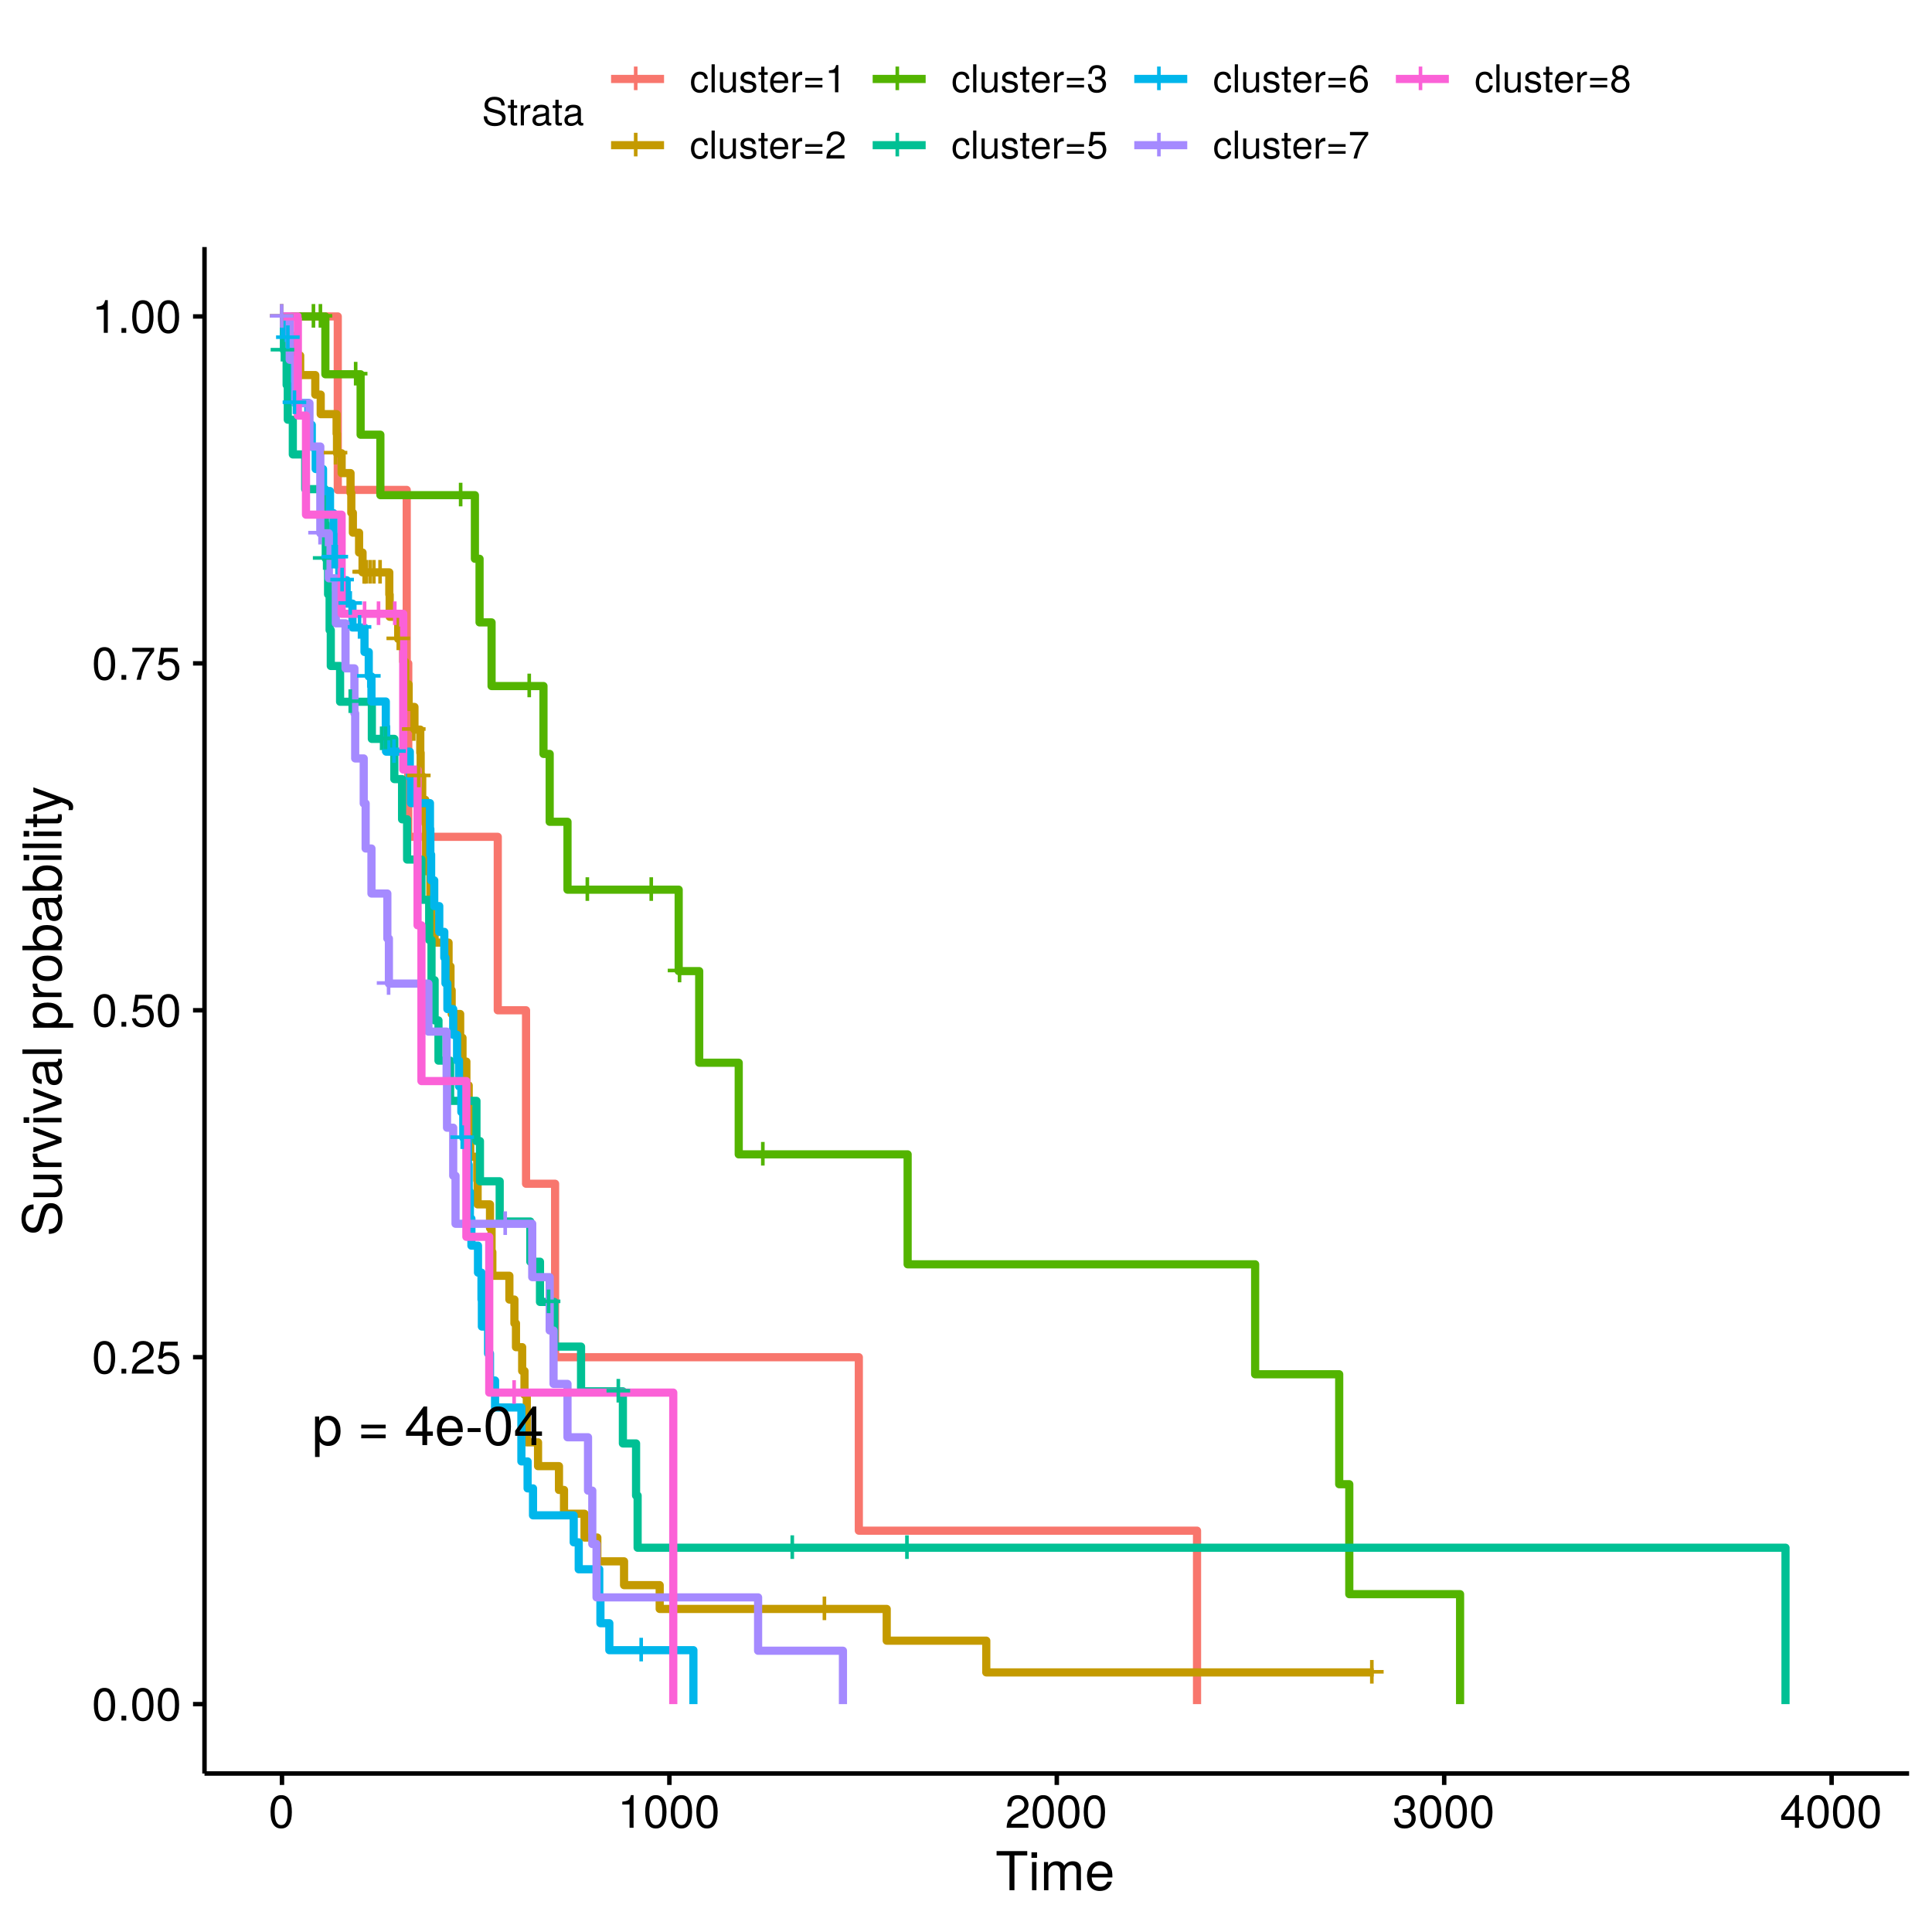 <?xml version="1.0" encoding="UTF-8"?>
<svg xmlns="http://www.w3.org/2000/svg" xmlns:xlink="http://www.w3.org/1999/xlink" width="504pt" height="504pt" viewBox="0 0 504 504" version="1.1">
<defs>
<g>
<symbol overflow="visible" id="glyph0-0">
<path style="stroke:none;" d=""/>
</symbol>
<symbol overflow="visible" id="glyph0-1">
<path style="stroke:none;" d="M 7.094 -2.969 L 7.094 -3.906 L 4.484 -3.906 L 4.484 -6.516 L 3.547 -6.516 L 3.547 -3.906 L 0.938 -3.906 L 0.938 -2.969 L 3.547 -2.969 L 3.547 -0.359 L 4.484 -0.359 L 4.484 -2.969 Z M 7.094 -2.969 "/>
</symbol>
<symbol overflow="visible" id="glyph1-0">
<path style="stroke:none;" d=""/>
</symbol>
<symbol overflow="visible" id="glyph1-1">
<path style="stroke:none;" d="M 7.438 -3.656 C 7.438 -6.156 6.219 -7.656 4.234 -7.656 C 3.234 -7.656 2.422 -7.203 1.859 -6.328 L 1.859 -7.453 L 0.781 -7.453 L 0.781 3.094 L 1.969 3.094 L 1.969 -0.891 C 2.594 -0.125 3.281 0.219 4.25 0.219 C 6.172 0.219 7.438 -1.281 7.438 -3.656 Z M 6.203 -3.688 C 6.203 -1.984 5.328 -0.891 4.031 -0.891 C 2.781 -0.891 1.969 -1.922 1.969 -3.672 C 1.969 -5.422 2.781 -6.562 4.031 -6.562 C 5.344 -6.562 6.203 -5.453 6.203 -3.688 Z M 6.203 -3.688 "/>
</symbol>
<symbol overflow="visible" id="glyph1-2">
<path style="stroke:none;" d=""/>
</symbol>
<symbol overflow="visible" id="glyph1-3">
<path style="stroke:none;" d="M 7.344 -4.359 L 7.344 -5.328 L 0.969 -5.328 L 0.969 -4.359 Z M 7.344 -1.781 L 7.344 -2.75 L 0.969 -2.75 L 0.969 -1.781 Z M 7.344 -1.781 "/>
</symbol>
<symbol overflow="visible" id="glyph1-4">
<path style="stroke:none;" d="M 7.391 -2.422 L 7.391 -3.547 L 5.906 -3.547 L 5.906 -10.078 L 4.984 -10.078 L 0.391 -3.734 L 0.391 -2.422 L 4.656 -2.422 L 4.656 0 L 5.906 0 L 5.906 -2.422 Z M 4.656 -3.547 L 1.5 -3.547 L 4.656 -7.953 Z M 4.656 -3.547 "/>
</symbol>
<symbol overflow="visible" id="glyph1-5">
<path style="stroke:none;" d="M 7.297 -3.391 C 7.297 -4.469 7.203 -5.141 7 -5.703 C 6.516 -6.922 5.375 -7.656 3.984 -7.656 C 1.906 -7.656 0.562 -6.125 0.562 -3.688 C 0.562 -1.234 1.859 0.219 3.953 0.219 C 5.656 0.219 6.844 -0.75 7.141 -2.266 L 5.938 -2.266 C 5.609 -1.281 4.953 -0.875 4 -0.875 C 2.766 -0.875 1.828 -1.672 1.812 -3.391 Z M 6.031 -4.438 C 6.031 -4.438 6.031 -4.375 6.016 -4.344 L 1.828 -4.344 C 1.938 -5.672 2.766 -6.562 3.969 -6.562 C 5.141 -6.562 6.031 -5.609 6.031 -4.438 Z M 6.031 -4.438 "/>
</symbol>
<symbol overflow="visible" id="glyph1-6">
<path style="stroke:none;" d="M 4.031 -3.406 L 4.031 -4.438 L 0.656 -4.438 L 0.656 -3.406 Z M 4.031 -3.406 "/>
</symbol>
<symbol overflow="visible" id="glyph1-7">
<path style="stroke:none;" d="M 7.203 -4.844 C 7.203 -8.344 6.094 -10.078 3.906 -10.078 C 1.734 -10.078 0.609 -8.312 0.609 -4.938 C 0.609 -1.531 1.75 0.219 3.906 0.219 C 6.047 0.219 7.203 -1.531 7.203 -4.844 Z M 5.922 -4.969 C 5.922 -2.109 5.281 -0.828 3.875 -0.828 C 2.562 -0.828 1.891 -2.156 1.891 -4.922 C 1.891 -7.672 2.562 -8.969 3.906 -8.969 C 5.266 -8.969 5.922 -7.656 5.922 -4.969 Z M 5.922 -4.969 "/>
</symbol>
<symbol overflow="visible" id="glyph2-0">
<path style="stroke:none;" d=""/>
</symbol>
<symbol overflow="visible" id="glyph2-1">
<path style="stroke:none;" d="M 6.078 -4.094 C 6.078 -7.047 5.141 -8.516 3.297 -8.516 C 1.469 -8.516 0.516 -7.016 0.516 -4.156 C 0.516 -1.297 1.469 0.188 3.297 0.188 C 5.094 0.188 6.078 -1.297 6.078 -4.094 Z M 5 -4.188 C 5 -1.781 4.453 -0.703 3.281 -0.703 C 2.156 -0.703 1.594 -1.828 1.594 -4.156 C 1.594 -6.484 2.156 -7.578 3.297 -7.578 C 4.438 -7.578 5 -6.469 5 -4.188 Z M 5 -4.188 "/>
</symbol>
<symbol overflow="visible" id="glyph2-2">
<path style="stroke:none;" d="M 2.297 0 L 2.297 -1.25 L 1.047 -1.25 L 1.047 0 Z M 2.297 0 "/>
</symbol>
<symbol overflow="visible" id="glyph2-3">
<path style="stroke:none;" d="M 6.125 -6.016 C 6.125 -7.453 5.016 -8.516 3.406 -8.516 C 1.672 -8.516 0.656 -7.625 0.594 -5.562 L 1.656 -5.562 C 1.734 -6.984 2.328 -7.578 3.375 -7.578 C 4.328 -7.578 5.047 -6.906 5.047 -5.984 C 5.047 -5.312 4.656 -4.734 3.906 -4.312 L 2.797 -3.688 C 1.016 -2.672 0.5 -1.875 0.406 0 L 6.078 0 L 6.078 -1.047 L 1.594 -1.047 C 1.703 -1.734 2.094 -2.188 3.125 -2.797 L 4.328 -3.438 C 5.516 -4.078 6.125 -4.969 6.125 -6.016 Z M 6.125 -6.016 "/>
</symbol>
<symbol overflow="visible" id="glyph2-4">
<path style="stroke:none;" d="M 6.156 -2.812 C 6.156 -4.5 5.047 -5.609 3.406 -5.609 C 2.812 -5.609 2.328 -5.453 1.844 -5.094 L 2.172 -7.281 L 5.719 -7.281 L 5.719 -8.328 L 1.312 -8.328 L 0.688 -3.875 L 1.656 -3.875 C 2.141 -4.469 2.562 -4.672 3.219 -4.672 C 4.359 -4.672 5.078 -3.938 5.078 -2.672 C 5.078 -1.453 4.375 -0.75 3.219 -0.75 C 2.297 -0.75 1.734 -1.219 1.469 -2.188 L 0.422 -2.188 C 0.766 -0.484 1.734 0.188 3.234 0.188 C 4.953 0.188 6.156 -1.016 6.156 -2.812 Z M 6.156 -2.812 "/>
</symbol>
<symbol overflow="visible" id="glyph2-5">
<path style="stroke:none;" d="M 6.234 -7.438 L 6.234 -8.328 L 0.547 -8.328 L 0.547 -7.281 L 5.141 -7.281 C 3.453 -5.141 2.25 -2.656 1.656 0 L 2.781 0 C 3.25 -2.75 4.453 -5.312 6.234 -7.438 Z M 6.234 -7.438 "/>
</symbol>
<symbol overflow="visible" id="glyph2-6">
<path style="stroke:none;" d="M 4.156 0 L 4.156 -8.516 L 3.469 -8.516 C 3.094 -7.203 2.859 -7.016 1.219 -6.812 L 1.219 -6.062 L 3.109 -6.062 L 3.109 0 Z M 4.156 0 "/>
</symbol>
<symbol overflow="visible" id="glyph2-7">
<path style="stroke:none;" d="M 6.078 -2.469 C 6.078 -3.5 5.656 -4.109 4.625 -4.453 C 5.422 -4.766 5.812 -5.312 5.812 -6.172 C 5.812 -7.625 4.844 -8.516 3.234 -8.516 C 1.516 -8.516 0.594 -7.578 0.562 -5.766 L 1.625 -5.766 C 1.641 -7.016 2.156 -7.578 3.234 -7.578 C 4.172 -7.578 4.734 -7.031 4.734 -6.125 C 4.734 -5.219 4.344 -4.844 2.656 -4.844 L 2.656 -3.953 L 3.234 -3.953 C 4.391 -3.953 4.984 -3.406 4.984 -2.453 C 4.984 -1.391 4.328 -0.75 3.234 -0.75 C 2.078 -0.75 1.516 -1.328 1.438 -2.562 L 0.391 -2.562 C 0.516 -0.672 1.453 0.188 3.188 0.188 C 4.938 0.188 6.078 -0.859 6.078 -2.469 Z M 6.078 -2.469 "/>
</symbol>
<symbol overflow="visible" id="glyph2-8">
<path style="stroke:none;" d="M 6.234 -2.047 L 6.234 -2.984 L 4.984 -2.984 L 4.984 -8.516 L 4.203 -8.516 L 0.344 -3.156 L 0.344 -2.047 L 3.922 -2.047 L 3.922 0 L 4.984 0 L 4.984 -2.047 Z M 3.922 -2.984 L 1.266 -2.984 L 3.922 -6.703 Z M 3.922 -2.984 "/>
</symbol>
<symbol overflow="visible" id="glyph3-0">
<path style="stroke:none;" d=""/>
</symbol>
<symbol overflow="visible" id="glyph3-1">
<path style="stroke:none;" d="M 8.297 -9.062 L 8.297 -10.203 L 0.297 -10.203 L 0.297 -9.062 L 3.656 -9.062 L 3.656 0 L 4.953 0 L 4.953 -9.062 Z M 8.297 -9.062 "/>
</symbol>
<symbol overflow="visible" id="glyph3-2">
<path style="stroke:none;" d="M 2.141 0 L 2.141 -7.344 L 0.984 -7.344 L 0.984 0 Z M 2.297 -8.438 L 2.297 -9.891 L 0.844 -9.891 L 0.844 -8.438 Z M 2.297 -8.438 "/>
</symbol>
<symbol overflow="visible" id="glyph3-3">
<path style="stroke:none;" d="M 10.641 0 L 10.641 -5.5 C 10.641 -6.812 9.906 -7.547 8.547 -7.547 C 7.562 -7.547 6.969 -7.25 6.281 -6.422 C 5.859 -7.203 5.266 -7.547 4.312 -7.547 C 3.328 -7.547 2.688 -7.188 2.062 -6.297 L 2.062 -7.344 L 1 -7.344 L 1 0 L 2.156 0 L 2.156 -4.609 C 2.156 -5.672 2.922 -6.531 3.875 -6.531 C 4.75 -6.531 5.234 -5.984 5.234 -5.047 L 5.234 0 L 6.391 0 L 6.391 -4.609 C 6.391 -5.672 7.188 -6.531 8.141 -6.531 C 8.984 -6.531 9.484 -5.984 9.484 -5.047 L 9.484 0 Z M 10.641 0 "/>
</symbol>
<symbol overflow="visible" id="glyph3-4">
<path style="stroke:none;" d="M 7.188 -3.328 C 7.188 -4.391 7.094 -5.062 6.891 -5.609 C 6.406 -6.812 5.297 -7.547 3.922 -7.547 C 1.875 -7.547 0.562 -6.031 0.562 -3.625 C 0.562 -1.219 1.828 0.203 3.891 0.203 C 5.578 0.203 6.734 -0.734 7.031 -2.219 L 5.859 -2.219 C 5.531 -1.266 4.875 -0.875 3.938 -0.875 C 2.719 -0.875 1.812 -1.656 1.781 -3.328 Z M 5.938 -4.375 C 5.938 -4.375 5.938 -4.312 5.922 -4.281 L 1.812 -4.281 C 1.906 -5.594 2.734 -6.469 3.906 -6.469 C 5.047 -6.469 5.938 -5.516 5.938 -4.375 Z M 5.938 -4.375 "/>
</symbol>
<symbol overflow="visible" id="glyph4-0">
<path style="stroke:none;" d=""/>
</symbol>
<symbol overflow="visible" id="glyph4-1">
<path style="stroke:none;" d="M -2.797 -8.688 C -4.062 -8.688 -4.984 -7.906 -5.359 -6.531 L -6.047 -3.969 C -6.375 -2.734 -6.781 -2.281 -7.562 -2.281 C -8.594 -2.281 -9.359 -3.188 -9.359 -4.562 C -9.359 -6.188 -8.625 -7.109 -7.297 -7.109 L -7.297 -8.344 C -9.297 -8.344 -10.453 -6.953 -10.453 -4.609 C -10.453 -2.359 -9.219 -0.984 -7.375 -0.984 C -6.125 -0.984 -5.344 -1.641 -5 -2.984 L -4.328 -5.516 C -3.984 -6.797 -3.469 -7.391 -2.672 -7.391 C -1.547 -7.391 -0.891 -6.547 -0.891 -4.781 C -0.891 -2.859 -1.859 -1.906 -3.312 -1.906 L -3.312 -0.672 C -0.906 -0.672 0.25 -2.297 0.25 -4.703 C 0.25 -7.297 -0.984 -8.688 -2.797 -8.688 Z M -2.797 -8.688 "/>
</symbol>
<symbol overflow="visible" id="glyph4-2">
<path style="stroke:none;" d="M 0 -6.75 L -7.344 -6.75 L -7.344 -5.594 L -3.297 -5.594 C -1.797 -5.594 -0.812 -4.797 -0.812 -3.578 C -0.812 -2.656 -1.375 -2.078 -2.25 -2.078 L -7.344 -2.078 L -7.344 -0.906 L -1.797 -0.906 C -0.578 -0.906 0.203 -1.812 0.203 -3.25 C 0.203 -4.328 -0.172 -5.016 -1.141 -5.703 L 0 -5.703 Z M 0 -6.75 "/>
</symbol>
<symbol overflow="visible" id="glyph4-3">
<path style="stroke:none;" d="M -6.312 -4.5 L -7.5 -4.5 C -7.531 -4.297 -7.547 -4.203 -7.547 -4.047 C -7.547 -3.297 -7.094 -2.719 -6 -2.047 L -7.344 -2.047 L -7.344 -0.984 L 0 -0.984 L 0 -2.141 L -3.812 -2.141 C -5.453 -2.141 -6.281 -2.688 -6.312 -4.5 Z M -6.312 -4.5 "/>
</symbol>
<symbol overflow="visible" id="glyph4-4">
<path style="stroke:none;" d="M -7.344 -6.797 L -7.344 -5.484 L -1.391 -3.422 L -7.344 -1.453 L -7.344 -0.141 L 0 -2.719 L 0 -3.984 Z M -7.344 -6.797 "/>
</symbol>
<symbol overflow="visible" id="glyph4-5">
<path style="stroke:none;" d="M 0 -2.141 L -7.344 -2.141 L -7.344 -0.984 L 0 -0.984 Z M -8.438 -2.297 L -9.891 -2.297 L -9.891 -0.844 L -8.438 -0.844 Z M -8.438 -2.297 "/>
</symbol>
<symbol overflow="visible" id="glyph4-6">
<path style="stroke:none;" d="M -0.031 -7.484 L -0.906 -7.484 C -0.875 -7.359 -0.875 -7.312 -0.875 -7.234 C -0.875 -6.828 -1.094 -6.609 -1.453 -6.609 L -5.547 -6.609 C -6.844 -6.609 -7.547 -5.656 -7.547 -3.844 C -7.547 -2.078 -6.859 -0.984 -5.172 -0.906 L -5.172 -2.094 C -6.062 -2.188 -6.469 -2.719 -6.469 -3.812 C -6.469 -4.859 -6.078 -5.453 -5.375 -5.453 L -5.062 -5.453 C -4.578 -5.453 -4.375 -5.156 -4.25 -4.234 C -4.047 -2.578 -3.984 -2.328 -3.812 -1.875 C -3.453 -1.016 -2.797 -0.594 -1.906 -0.594 C -0.578 -0.594 0.203 -1.516 0.203 -3 C 0.203 -3.938 -0.188 -4.844 -0.875 -5.484 C -0.312 -5.609 0.094 -6.125 0.094 -6.688 C 0.094 -6.938 0.062 -7.109 -0.031 -7.484 Z M -2.531 -5.453 C -1.484 -5.453 -0.812 -4.375 -0.812 -3.25 C -0.812 -2.344 -1.141 -1.812 -1.938 -1.812 C -2.703 -1.812 -3.031 -2.328 -3.219 -3.562 C -3.391 -4.797 -3.438 -5.047 -3.625 -5.453 Z M -2.531 -5.453 "/>
</symbol>
<symbol overflow="visible" id="glyph4-7">
<path style="stroke:none;" d="M 0 -2.109 L -10.203 -2.109 L -10.203 -0.953 L 0 -0.953 Z M 0 -2.109 "/>
</symbol>
<symbol overflow="visible" id="glyph4-8">
<path style="stroke:none;" d=""/>
</symbol>
<symbol overflow="visible" id="glyph4-9">
<path style="stroke:none;" d="M -3.594 -7.328 C -6.062 -7.328 -7.547 -6.125 -7.547 -4.172 C -7.547 -3.172 -7.094 -2.375 -6.234 -1.828 L -7.344 -1.828 L -7.344 -0.766 L 3.047 -0.766 L 3.047 -1.938 L -0.875 -1.938 C -0.125 -2.547 0.203 -3.234 0.203 -4.188 C 0.203 -6.078 -1.266 -7.328 -3.594 -7.328 Z M -3.625 -6.109 C -1.953 -6.109 -0.875 -5.25 -0.875 -3.969 C -0.875 -2.75 -1.891 -1.938 -3.609 -1.938 C -5.328 -1.938 -6.453 -2.75 -6.453 -3.969 C -6.453 -5.266 -5.375 -6.109 -3.625 -6.109 Z M -3.625 -6.109 "/>
</symbol>
<symbol overflow="visible" id="glyph4-10">
<path style="stroke:none;" d="M -3.609 -7.141 C -6.141 -7.141 -7.547 -5.922 -7.547 -3.812 C -7.547 -1.75 -6.125 -0.5 -3.672 -0.5 C -1.203 -0.5 0.203 -1.734 0.203 -3.828 C 0.203 -5.875 -1.203 -7.141 -3.609 -7.141 Z M -3.625 -5.922 C -1.906 -5.922 -0.875 -5.109 -0.875 -3.828 C -0.875 -2.516 -1.891 -1.719 -3.672 -1.719 C -5.438 -1.719 -6.469 -2.516 -6.469 -3.828 C -6.469 -5.141 -5.453 -5.922 -3.625 -5.922 Z M -3.625 -5.922 "/>
</symbol>
<symbol overflow="visible" id="glyph4-11">
<path style="stroke:none;" d="M -3.75 -7.328 C -6.125 -7.328 -7.547 -6.125 -7.547 -4.188 C -7.547 -3.172 -7.172 -2.469 -6.344 -1.922 L -10.203 -1.922 L -10.203 -0.75 L 0 -0.75 L 0 -1.812 L -1.047 -1.812 C -0.203 -2.359 0.203 -3.109 0.203 -4.125 C 0.203 -6.062 -1.375 -7.328 -3.75 -7.328 Z M -3.688 -6.109 C -2.016 -6.109 -0.875 -5.234 -0.875 -3.969 C -0.875 -2.734 -2 -1.922 -3.672 -1.922 C -5.391 -1.922 -6.516 -2.734 -6.453 -3.969 C -6.453 -5.266 -5.312 -6.109 -3.688 -6.109 Z M -3.688 -6.109 "/>
</symbol>
<symbol overflow="visible" id="glyph4-12">
<path style="stroke:none;" d="M 0 -3.562 L -0.984 -3.562 C -0.938 -3.406 -0.922 -3.219 -0.922 -3 C -0.922 -2.484 -1.062 -2.359 -1.578 -2.359 L -6.391 -2.359 L -6.391 -3.562 L -7.344 -3.562 L -7.344 -2.359 L -9.359 -2.359 L -9.359 -1.188 L -7.344 -1.188 L -7.344 -0.203 L -6.391 -0.203 L -6.391 -1.188 L -1.062 -1.188 C -0.328 -1.188 0.094 -1.688 0.094 -2.609 C 0.094 -2.891 0.062 -3.156 0 -3.562 Z M 0 -3.562 "/>
</symbol>
<symbol overflow="visible" id="glyph4-13">
<path style="stroke:none;" d="M -7.344 -6.688 L -7.344 -5.438 L -1.625 -3.406 L -7.344 -1.531 L -7.344 -0.281 L 0.031 -2.766 L 1.188 -2.312 C 1.703 -2.109 1.906 -1.875 1.906 -1.375 C 1.906 -1.203 1.875 -1.016 1.812 -0.75 L 2.875 -0.75 C 3 -1 3.047 -1.234 3.047 -1.547 C 3.047 -2.359 2.594 -3.031 1.547 -3.438 Z M -7.344 -6.688 "/>
</symbol>
<symbol overflow="visible" id="glyph5-0">
<path style="stroke:none;" d=""/>
</symbol>
<symbol overflow="visible" id="glyph5-1">
<path style="stroke:none;" d="M 6.203 -2 C 6.203 -2.906 5.656 -3.562 4.656 -3.828 L 2.828 -4.312 C 1.953 -4.547 1.625 -4.844 1.625 -5.406 C 1.625 -6.141 2.281 -6.688 3.266 -6.688 C 4.422 -6.688 5.078 -6.156 5.078 -5.203 L 5.953 -5.203 C 5.953 -6.641 4.969 -7.469 3.297 -7.469 C 1.688 -7.469 0.703 -6.594 0.703 -5.266 C 0.703 -4.375 1.172 -3.812 2.125 -3.562 L 3.938 -3.094 C 4.859 -2.844 5.281 -2.484 5.281 -1.906 C 5.281 -1.109 4.688 -0.641 3.422 -0.641 C 2.047 -0.641 1.359 -1.328 1.359 -2.375 L 0.484 -2.375 C 0.484 -0.656 1.641 0.188 3.359 0.188 C 5.203 0.188 6.203 -0.703 6.203 -2 Z M 6.203 -2 "/>
</symbol>
<symbol overflow="visible" id="glyph5-2">
<path style="stroke:none;" d="M 2.547 0 L 2.547 -0.703 C 2.438 -0.672 2.297 -0.656 2.141 -0.656 C 1.781 -0.656 1.688 -0.766 1.688 -1.125 L 1.688 -4.562 L 2.547 -4.562 L 2.547 -5.234 L 1.688 -5.234 L 1.688 -6.688 L 0.844 -6.688 L 0.844 -5.234 L 0.141 -5.234 L 0.141 -4.562 L 0.844 -4.562 L 0.844 -0.766 C 0.844 -0.234 1.203 0.062 1.859 0.062 C 2.062 0.062 2.266 0.047 2.547 0 Z M 2.547 0 "/>
</symbol>
<symbol overflow="visible" id="glyph5-3">
<path style="stroke:none;" d="M 3.203 -4.516 L 3.203 -5.359 C 3.062 -5.375 3 -5.391 2.891 -5.391 C 2.344 -5.391 1.938 -5.062 1.453 -4.297 L 1.453 -5.234 L 0.703 -5.234 L 0.703 0 L 1.531 0 L 1.531 -2.719 C 1.531 -3.906 1.922 -4.484 3.203 -4.516 Z M 3.203 -4.516 "/>
</symbol>
<symbol overflow="visible" id="glyph5-4">
<path style="stroke:none;" d="M 5.344 -0.016 L 5.344 -0.656 C 5.266 -0.625 5.219 -0.625 5.172 -0.625 C 4.875 -0.625 4.719 -0.781 4.719 -1.047 L 4.719 -3.953 C 4.719 -4.891 4.047 -5.391 2.75 -5.391 C 1.484 -5.391 0.703 -4.906 0.656 -3.688 L 1.484 -3.688 C 1.562 -4.328 1.938 -4.625 2.719 -4.625 C 3.469 -4.625 3.891 -4.344 3.891 -3.844 L 3.891 -3.625 C 3.891 -3.266 3.688 -3.125 3.016 -3.047 C 1.844 -2.891 1.656 -2.844 1.344 -2.719 C 0.734 -2.469 0.422 -2 0.422 -1.359 C 0.422 -0.406 1.078 0.156 2.141 0.156 C 2.812 0.156 3.453 -0.125 3.922 -0.625 C 4.016 -0.219 4.375 0.062 4.781 0.062 C 4.953 0.062 5.078 0.047 5.344 -0.016 Z M 3.891 -1.812 C 3.891 -1.062 3.125 -0.578 2.312 -0.578 C 1.672 -0.578 1.297 -0.812 1.297 -1.375 C 1.297 -1.938 1.656 -2.172 2.547 -2.297 C 3.438 -2.422 3.609 -2.453 3.891 -2.594 Z M 3.891 -1.812 "/>
</symbol>
<symbol overflow="visible" id="glyph5-5">
<path style="stroke:none;" d="M 4.766 -1.797 L 3.938 -1.797 C 3.797 -0.953 3.359 -0.625 2.656 -0.625 C 1.734 -0.625 1.188 -1.328 1.188 -2.562 C 1.188 -3.875 1.719 -4.625 2.625 -4.625 C 3.328 -4.625 3.766 -4.203 3.875 -3.484 L 4.703 -3.484 C 4.609 -4.766 3.812 -5.391 2.641 -5.391 C 1.234 -5.391 0.312 -4.312 0.312 -2.562 C 0.312 -0.875 1.203 0.156 2.625 0.156 C 3.875 0.156 4.672 -0.594 4.766 -1.797 Z M 4.766 -1.797 "/>
</symbol>
<symbol overflow="visible" id="glyph5-6">
<path style="stroke:none;" d="M 1.516 0 L 1.516 -7.297 L 0.688 -7.297 L 0.688 0 Z M 1.516 0 "/>
</symbol>
<symbol overflow="visible" id="glyph5-7">
<path style="stroke:none;" d="M 4.812 0 L 4.812 -5.234 L 3.984 -5.234 L 3.984 -2.344 C 3.984 -1.281 3.438 -0.578 2.562 -0.578 C 1.906 -0.578 1.484 -0.984 1.484 -1.609 L 1.484 -5.234 L 0.656 -5.234 L 0.656 -1.281 C 0.656 -0.406 1.297 0.156 2.312 0.156 C 3.094 0.156 3.578 -0.125 4.062 -0.812 L 4.062 0 Z M 4.812 0 "/>
</symbol>
<symbol overflow="visible" id="glyph5-8">
<path style="stroke:none;" d="M 4.594 -1.469 C 4.594 -2.25 4.156 -2.641 3.109 -2.891 L 2.312 -3.078 C 1.625 -3.234 1.344 -3.453 1.344 -3.828 C 1.344 -4.312 1.766 -4.625 2.453 -4.625 C 3.125 -4.625 3.484 -4.328 3.5 -3.781 L 4.375 -3.781 C 4.375 -4.812 3.688 -5.391 2.484 -5.391 C 1.266 -5.391 0.469 -4.766 0.469 -3.797 C 0.469 -2.969 0.891 -2.578 2.125 -2.281 L 2.906 -2.094 C 3.484 -1.953 3.719 -1.781 3.719 -1.406 C 3.719 -0.906 3.234 -0.625 2.5 -0.625 C 1.75 -0.625 1.328 -0.797 1.219 -1.594 L 0.344 -1.594 C 0.375 -0.391 1.062 0.156 2.438 0.156 C 3.75 0.156 4.594 -0.453 4.594 -1.469 Z M 4.594 -1.469 "/>
</symbol>
<symbol overflow="visible" id="glyph5-9">
<path style="stroke:none;" d="M 5.125 -2.375 C 5.125 -3.141 5.062 -3.625 4.922 -4.016 C 4.578 -4.875 3.781 -5.391 2.797 -5.391 C 1.344 -5.391 0.406 -4.312 0.406 -2.594 C 0.406 -0.875 1.312 0.156 2.781 0.156 C 3.984 0.156 4.812 -0.531 5.016 -1.594 L 4.188 -1.594 C 3.953 -0.906 3.484 -0.625 2.812 -0.625 C 1.938 -0.625 1.297 -1.188 1.266 -2.375 Z M 4.234 -3.125 C 4.234 -3.125 4.234 -3.078 4.234 -3.062 L 1.297 -3.062 C 1.359 -3.984 1.953 -4.625 2.797 -4.625 C 3.609 -4.625 4.234 -3.938 4.234 -3.125 Z M 4.234 -3.125 "/>
</symbol>
<symbol overflow="visible" id="glyph5-10">
<path style="stroke:none;" d="M 5.156 -3.062 L 5.156 -3.75 L 0.688 -3.75 L 0.688 -3.062 Z M 5.156 -1.25 L 5.156 -1.938 L 0.688 -1.938 L 0.688 -1.25 Z M 5.156 -1.25 "/>
</symbol>
<symbol overflow="visible" id="glyph5-11">
<path style="stroke:none;" d="M 3.469 0 L 3.469 -7.094 L 2.891 -7.094 C 2.578 -6 2.375 -5.844 1.016 -5.688 L 1.016 -5.047 L 2.594 -5.047 L 2.594 0 Z M 3.469 0 "/>
</symbol>
<symbol overflow="visible" id="glyph5-12">
<path style="stroke:none;" d="M 5.109 -5.016 C 5.109 -6.203 4.188 -7.094 2.844 -7.094 C 1.391 -7.094 0.547 -6.344 0.5 -4.625 L 1.375 -4.625 C 1.453 -5.812 1.938 -6.312 2.812 -6.312 C 3.609 -6.312 4.203 -5.75 4.203 -4.984 C 4.203 -4.438 3.875 -3.953 3.25 -3.594 L 2.328 -3.062 C 0.844 -2.234 0.422 -1.562 0.344 0 L 5.062 0 L 5.062 -0.875 L 1.328 -0.875 C 1.422 -1.453 1.734 -1.812 2.609 -2.328 L 3.609 -2.875 C 4.594 -3.406 5.109 -4.141 5.109 -5.016 Z M 5.109 -5.016 "/>
</symbol>
<symbol overflow="visible" id="glyph5-13">
<path style="stroke:none;" d="M 5.062 -2.062 C 5.062 -2.922 4.703 -3.422 3.859 -3.703 C 4.516 -3.969 4.844 -4.438 4.844 -5.141 C 4.844 -6.359 4.047 -7.094 2.688 -7.094 C 1.266 -7.094 0.5 -6.312 0.469 -4.797 L 1.344 -4.797 C 1.375 -5.844 1.797 -6.312 2.703 -6.312 C 3.484 -6.312 3.953 -5.859 3.953 -5.109 C 3.953 -4.344 3.625 -4.047 2.203 -4.047 L 2.203 -3.297 L 2.688 -3.297 C 3.656 -3.297 4.156 -2.844 4.156 -2.047 C 4.156 -1.156 3.609 -0.625 2.688 -0.625 C 1.734 -0.625 1.266 -1.109 1.203 -2.141 L 0.312 -2.141 C 0.438 -0.562 1.203 0.156 2.656 0.156 C 4.125 0.156 5.062 -0.719 5.062 -2.062 Z M 5.062 -2.062 "/>
</symbol>
<symbol overflow="visible" id="glyph5-14">
<path style="stroke:none;" d="M 5.125 -2.344 C 5.125 -3.75 4.203 -4.672 2.844 -4.672 C 2.344 -4.672 1.938 -4.547 1.531 -4.234 L 1.812 -6.062 L 4.766 -6.062 L 4.766 -6.938 L 1.094 -6.938 L 0.562 -3.234 L 1.375 -3.234 C 1.797 -3.719 2.125 -3.891 2.688 -3.891 C 3.625 -3.891 4.234 -3.281 4.234 -2.234 C 4.234 -1.203 3.641 -0.625 2.688 -0.625 C 1.906 -0.625 1.438 -1.016 1.234 -1.812 L 0.344 -1.812 C 0.641 -0.406 1.438 0.156 2.703 0.156 C 4.125 0.156 5.125 -0.844 5.125 -2.344 Z M 5.125 -2.344 "/>
</symbol>
<symbol overflow="visible" id="glyph5-15">
<path style="stroke:none;" d="M 5.125 -2.203 C 5.125 -3.516 4.234 -4.406 2.953 -4.406 C 2.266 -4.406 1.703 -4.141 1.328 -3.625 C 1.344 -5.344 1.906 -6.312 2.906 -6.312 C 3.531 -6.312 3.953 -5.922 4.094 -5.234 L 4.984 -5.234 C 4.812 -6.406 4.047 -7.094 2.969 -7.094 C 1.312 -7.094 0.438 -5.703 0.438 -3.234 C 0.438 -1.016 1.188 0.156 2.812 0.156 C 4.156 0.156 5.125 -0.812 5.125 -2.203 Z M 4.234 -2.125 C 4.234 -1.234 3.625 -0.625 2.812 -0.625 C 2 -0.625 1.375 -1.266 1.375 -2.188 C 1.375 -3.062 1.984 -3.625 2.844 -3.625 C 3.703 -3.625 4.234 -3.078 4.234 -2.125 Z M 4.234 -2.125 "/>
</symbol>
<symbol overflow="visible" id="glyph5-16">
<path style="stroke:none;" d="M 5.203 -6.203 L 5.203 -6.938 L 0.453 -6.938 L 0.453 -6.062 L 4.297 -6.062 C 2.875 -4.297 1.875 -2.219 1.375 0 L 2.312 0 C 2.703 -2.297 3.703 -4.438 5.203 -6.203 Z M 5.203 -6.203 "/>
</symbol>
<symbol overflow="visible" id="glyph5-17">
<path style="stroke:none;" d="M 5.125 -2 C 5.125 -2.797 4.734 -3.344 3.906 -3.734 C 4.641 -4.172 4.875 -4.531 4.875 -5.203 C 4.875 -6.312 4.016 -7.094 2.75 -7.094 C 1.5 -7.094 0.625 -6.312 0.625 -5.203 C 0.625 -4.547 0.859 -4.188 1.578 -3.734 C 0.766 -3.344 0.375 -2.797 0.375 -2.016 C 0.375 -0.703 1.344 0.156 2.75 0.156 C 4.156 0.156 5.125 -0.703 5.125 -2 Z M 3.984 -5.188 C 3.984 -4.516 3.484 -4.078 2.75 -4.078 C 2.016 -4.078 1.516 -4.516 1.516 -5.188 C 1.516 -5.875 2.016 -6.312 2.75 -6.312 C 3.5 -6.312 3.984 -5.875 3.984 -5.188 Z M 4.234 -1.984 C 4.234 -1.156 3.625 -0.625 2.734 -0.625 C 1.875 -0.625 1.266 -1.156 1.266 -1.984 C 1.266 -2.812 1.875 -3.344 2.75 -3.344 C 3.625 -3.344 4.234 -2.812 4.234 -1.984 Z M 4.234 -1.984 "/>
</symbol>
</g>
<clipPath id="clip1">
  <path d="M 53.348 64.449 L 498.023 64.449 L 498.023 462.656 L 53.348 462.656 Z M 53.348 64.449 "/>
</clipPath>
</defs>
<g id="surface6">
<rect x="0" y="0" width="504" height="504" style="fill:rgb(100%,100%,100%);fill-opacity:1;stroke:none;"/>
<rect x="0" y="0" width="504" height="504" style="fill:rgb(100%,100%,100%);fill-opacity:1;stroke:none;"/>
<path style="fill:none;stroke-width:1.164;stroke-linecap:round;stroke-linejoin:round;stroke:rgb(100%,100%,100%);stroke-opacity:1;stroke-miterlimit:10;" d="M 0 504 L 504 504 L 504 0 L 0 0 Z M 0 504 "/>
<g clip-path="url(#clip1)" clip-rule="nonzero">
<path style=" stroke:none;fill-rule:nonzero;fill:rgb(100%,100%,100%);fill-opacity:1;" d="M 53.348 462.652 L 498.023 462.652 L 498.023 64.445 L 53.348 64.445 Z M 53.348 462.652 "/>
</g>
<path style="fill:none;stroke-width:2.134;stroke-linecap:butt;stroke-linejoin:round;stroke:rgb(97.255%,46.275%,42.745%);stroke-opacity:1;stroke-miterlimit:10;" d="M 73.559 82.547 L 88.113 82.547 L 88.113 127.801 L 106.102 127.801 L 106.102 173.051 L 106.504 173.051 L 106.504 218.301 L 129.852 218.301 L 129.852 263.551 L 137.227 263.551 L 137.227 308.801 L 144.809 308.801 L 144.809 354.051 L 224.043 354.051 L 224.043 399.305 L 312.27 399.305 L 312.27 444.555 "/>
<path style="fill:none;stroke-width:2.134;stroke-linecap:butt;stroke-linejoin:round;stroke:rgb(76.863%,60.392%,0%);stroke-opacity:1;stroke-miterlimit:10;" d="M 73.559 82.547 L 74.164 82.547 L 74.164 87.648 L 76.996 87.648 L 76.996 92.746 L 78.309 92.746 L 78.309 97.844 L 82.25 97.844 L 82.25 102.941 L 83.664 102.941 L 83.664 108.043 L 87.809 108.043 L 87.809 113.141 L 87.91 113.141 L 87.91 118.238 L 89.121 118.238 L 89.121 123.418 L 91.445 123.418 L 91.445 128.598 L 91.648 128.598 L 91.648 133.777 L 92.055 133.777 L 92.055 138.957 L 93.672 138.957 L 93.672 144.137 L 94.578 144.137 L 94.578 149.316 L 101.555 149.316 L 101.555 155.105 L 101.652 155.105 L 101.652 160.895 L 103.879 160.895 L 103.879 166.684 L 105.191 166.684 L 105.191 172.594 L 105.695 172.594 L 105.695 178.508 L 106.605 178.508 L 106.605 184.418 L 108.121 184.418 L 108.121 190.332 L 109.637 190.332 L 109.637 196.383 L 109.738 196.383 L 109.738 202.438 L 110.145 202.438 L 110.145 208.645 L 110.953 208.645 L 110.953 214.855 L 111.152 214.855 L 111.152 227.27 L 112.266 227.27 L 112.266 233.477 L 112.57 233.477 L 112.57 239.688 L 113.379 239.688 L 113.379 245.895 L 117.016 245.895 L 117.016 252.102 L 117.52 252.102 L 117.52 258.312 L 117.824 258.312 L 117.824 264.52 L 120.047 264.52 L 120.047 270.727 L 120.652 270.727 L 120.652 276.934 L 121.664 276.934 L 121.664 283.145 L 122.27 283.145 L 122.27 289.352 L 122.574 289.352 L 122.574 295.559 L 122.676 295.559 L 122.676 301.766 L 124.496 301.766 L 124.496 307.977 L 124.594 307.977 L 124.594 314.184 L 127.828 314.184 L 127.828 320.391 L 128.234 320.391 L 128.234 326.602 L 128.438 326.602 L 128.438 332.809 L 132.883 332.809 L 132.883 339.016 L 134.195 339.016 L 134.195 345.223 L 134.602 345.223 L 134.602 351.434 L 136.219 351.434 L 136.219 357.641 L 136.824 357.641 L 136.824 363.848 L 137.43 363.848 L 137.43 376.266 L 140.359 376.266 L 140.359 382.473 L 145.82 382.473 L 145.82 388.68 L 147.133 388.68 L 147.133 394.891 L 152.488 394.891 L 152.488 401.098 L 155.824 401.098 L 155.824 407.305 L 162.797 407.305 L 162.797 413.512 L 172.094 413.512 L 172.094 419.723 L 231.316 419.723 L 231.316 428 L 257.289 428 L 257.289 436.277 L 358.355 436.277 "/>
<path style="fill:none;stroke-width:2.134;stroke-linecap:butt;stroke-linejoin:round;stroke:rgb(32.549%,70.588%,0%);stroke-opacity:1;stroke-miterlimit:10;" d="M 73.559 82.547 L 84.879 82.547 L 84.879 97.633 L 94.074 97.633 L 94.074 113.402 L 99.23 113.402 L 99.23 129.172 L 123.887 129.172 L 123.887 145.77 L 125.102 145.77 L 125.102 162.367 L 128.234 162.367 L 128.234 178.969 L 141.777 178.969 L 141.777 196.672 L 143.395 196.672 L 143.395 214.379 L 148.043 214.379 L 148.043 232.086 L 177.047 232.086 L 177.047 253.332 L 182.402 253.332 L 182.402 277.234 L 192.711 277.234 L 192.711 301.137 L 236.773 301.137 L 236.773 329.82 L 327.43 329.82 L 327.43 358.504 L 349.359 358.504 L 349.359 387.188 L 351.988 387.188 L 351.988 415.871 L 380.891 415.871 L 380.891 444.555 "/>
<path style="fill:none;stroke-width:2.134;stroke-linecap:butt;stroke-linejoin:round;stroke:rgb(0%,75.294%,58.039%);stroke-opacity:1;stroke-miterlimit:10;" d="M 73.559 82.547 L 74.062 82.547 L 74.062 91.379 L 74.773 91.379 L 74.773 100.434 L 75.074 100.434 L 75.074 109.488 L 76.387 109.488 L 76.387 118.547 L 79.621 118.547 L 79.621 127.602 L 84.777 127.602 L 84.777 136.656 L 84.98 136.656 L 84.98 145.711 L 85.586 145.711 L 85.586 155.051 L 85.988 155.051 L 85.988 164.391 L 86.293 164.391 L 86.293 173.73 L 88.719 173.73 L 88.719 183.066 L 97.004 183.066 L 97.004 192.754 L 102.867 192.754 L 102.867 203.242 L 104.887 203.242 L 104.887 213.734 L 106.203 213.734 L 106.203 224.227 L 109.941 224.227 L 109.941 234.719 L 111.961 234.719 L 111.961 245.211 L 112.57 245.211 L 112.57 255.703 L 113.379 255.703 L 113.379 266.195 L 114.387 266.195 L 114.387 276.688 L 117.422 276.688 L 117.422 287.176 L 124.293 287.176 L 124.293 297.668 L 125.203 297.668 L 125.203 308.16 L 130.355 308.16 L 130.355 318.652 L 138.34 318.652 L 138.34 329.145 L 140.867 329.145 L 140.867 339.637 L 144.605 339.637 L 144.605 351.293 L 151.578 351.293 L 151.578 362.953 L 162.492 362.953 L 162.492 376.551 L 165.93 376.551 L 165.93 390.152 L 166.336 390.152 L 166.336 403.754 L 465.785 403.754 L 465.785 444.555 "/>
<path style="fill:none;stroke-width:2.134;stroke-linecap:butt;stroke-linejoin:round;stroke:rgb(0%,71.373%,92.157%);stroke-opacity:1;stroke-miterlimit:10;" d="M 73.559 82.547 L 74.164 82.547 L 74.164 88.117 L 76.59 88.117 L 76.59 93.773 L 76.895 93.773 L 76.895 105.09 L 80.43 105.09 L 80.43 110.844 L 81.34 110.844 L 81.34 116.598 L 82.352 116.598 L 82.352 122.352 L 84.27 122.352 L 84.27 128.105 L 86.09 128.105 L 86.09 133.859 L 87 133.859 L 87 139.613 L 87.203 139.613 L 87.203 145.367 L 88.516 145.367 L 88.516 151.352 L 90.438 151.352 L 90.438 157.457 L 91.953 157.457 L 91.953 163.699 L 95.086 163.699 L 95.086 170.082 L 96.195 170.082 L 96.195 176.465 L 96.902 176.465 L 96.902 183.004 L 100.645 183.004 L 100.645 189.543 L 100.746 189.543 L 100.746 196.082 L 106.91 196.082 L 106.91 202.797 L 107.211 202.797 L 107.211 209.512 L 112.164 209.512 L 112.164 216.227 L 112.266 216.227 L 112.266 222.945 L 112.469 222.945 L 112.469 229.66 L 113.277 229.66 L 113.277 236.375 L 114.59 236.375 L 114.59 243.09 L 115.902 243.09 L 115.902 249.805 L 116.207 249.805 L 116.207 256.52 L 116.711 256.52 L 116.711 263.234 L 118.227 263.234 L 118.227 269.953 L 119.238 269.953 L 119.238 276.668 L 119.746 276.668 L 119.746 283.383 L 120.352 283.383 L 120.352 290.098 L 120.855 290.098 L 120.855 296.812 L 122.07 296.812 L 122.07 303.848 L 122.27 303.848 L 122.27 310.883 L 122.574 310.883 L 122.574 317.918 L 122.977 317.918 L 122.977 324.953 L 124.695 324.953 L 124.695 331.988 L 125.605 331.988 L 125.605 339.023 L 125.707 339.023 L 125.707 346.059 L 127.324 346.059 L 127.324 353.094 L 127.828 353.094 L 127.828 360.129 L 129.145 360.129 L 129.145 367.164 L 136.016 367.164 L 136.016 381.238 L 137.633 381.238 L 137.633 388.273 L 139.047 388.273 L 139.047 395.309 L 149.66 395.309 L 149.66 402.344 L 150.973 402.344 L 150.973 409.379 L 156.328 409.379 L 156.328 416.414 L 156.633 416.414 L 156.633 423.449 L 158.957 423.449 L 158.957 430.484 L 180.887 430.484 L 180.887 444.555 "/>
<path style="fill:none;stroke-width:2.134;stroke-linecap:butt;stroke-linejoin:round;stroke:rgb(64.706%,54.118%,100%);stroke-opacity:1;stroke-miterlimit:10;" d="M 73.559 82.547 L 75.578 82.547 L 75.578 93.859 L 77.098 93.859 L 77.098 105.172 L 80.734 105.172 L 80.734 116.484 L 83.562 116.484 L 83.562 139.113 L 85.789 139.113 L 85.789 150.859 L 87.605 150.859 L 87.605 162.605 L 90.133 162.605 L 90.133 174.355 L 92.457 174.355 L 92.457 186.102 L 92.66 186.102 L 92.66 197.852 L 94.883 197.852 L 94.883 209.598 L 95.387 209.598 L 95.387 221.348 L 96.902 221.348 L 96.902 233.094 L 101.047 233.094 L 101.047 244.84 L 101.453 244.84 L 101.453 256.59 L 111.762 256.59 L 111.762 269.121 L 116.512 269.121 L 116.512 281.652 L 116.613 281.652 L 116.613 294.184 L 118.227 294.184 L 118.227 306.715 L 118.836 306.715 L 118.836 319.242 L 138.844 319.242 L 138.844 333.168 L 143.395 333.168 L 143.395 347.09 L 144.402 347.09 L 144.402 361.016 L 148.043 361.016 L 148.043 374.938 L 153.398 374.938 L 153.398 388.859 L 154.512 388.859 L 154.512 402.785 L 155.621 402.785 L 155.621 416.707 L 197.766 416.707 L 197.766 430.629 L 219.898 430.629 L 219.898 444.555 "/>
<path style="fill:none;stroke-width:2.134;stroke-linecap:butt;stroke-linejoin:round;stroke:rgb(98.431%,38.039%,84.314%);stroke-opacity:1;stroke-miterlimit:10;" d="M 73.559 82.547 L 77.703 82.547 L 77.703 108.406 L 79.824 108.406 L 79.824 134.262 L 89.121 134.262 L 89.121 160.121 L 105.191 160.121 L 105.191 200.754 L 108.93 200.754 L 108.93 241.387 L 109.941 241.387 L 109.941 282.02 L 121.664 282.02 L 121.664 322.652 L 127.629 322.652 L 127.629 363.285 L 175.633 363.285 L 175.633 444.555 "/>
<g style="fill:rgb(76.863%,60.392%,0%);fill-opacity:1;">
  <use xlink:href="#glyph0-1" x="69.465" y="85.828"/>
</g>
<g style="fill:rgb(76.863%,60.392%,0%);fill-opacity:1;">
  <use xlink:href="#glyph0-1" x="83.512" y="121.52"/>
</g>
<g style="fill:rgb(76.863%,60.392%,0%);fill-opacity:1;">
  <use xlink:href="#glyph0-1" x="90.988" y="152.598"/>
</g>
<g style="fill:rgb(76.863%,60.392%,0%);fill-opacity:1;">
  <use xlink:href="#glyph0-1" x="91.09" y="152.598"/>
</g>
<g style="fill:rgb(76.863%,60.392%,0%);fill-opacity:1;">
  <use xlink:href="#glyph0-1" x="91.496" y="152.598"/>
</g>
<g style="fill:rgb(76.863%,60.392%,0%);fill-opacity:1;">
  <use xlink:href="#glyph0-1" x="92.504" y="152.598"/>
</g>
<g style="fill:rgb(76.863%,60.392%,0%);fill-opacity:1;">
  <use xlink:href="#glyph0-1" x="93.516" y="152.598"/>
</g>
<g style="fill:rgb(76.863%,60.392%,0%);fill-opacity:1;">
  <use xlink:href="#glyph0-1" x="95.133" y="152.598"/>
</g>
<g style="fill:rgb(76.863%,60.392%,0%);fill-opacity:1;">
  <use xlink:href="#glyph0-1" x="99.883" y="169.965"/>
</g>
<g style="fill:rgb(76.863%,60.392%,0%);fill-opacity:1;">
  <use xlink:href="#glyph0-1" x="103.926" y="193.613"/>
</g>
<g style="fill:rgb(76.863%,60.392%,0%);fill-opacity:1;">
  <use xlink:href="#glyph0-1" x="105.238" y="205.719"/>
</g>
<g style="fill:rgb(76.863%,60.392%,0%);fill-opacity:1;">
  <use xlink:href="#glyph0-1" x="211.051" y="423.004"/>
</g>
<g style="fill:rgb(76.863%,60.392%,0%);fill-opacity:1;">
  <use xlink:href="#glyph0-1" x="353.855" y="439.559"/>
</g>
<g style="fill:rgb(32.549%,70.588%,0%);fill-opacity:1;">
  <use xlink:href="#glyph0-1" x="77.75" y="85.828"/>
</g>
<g style="fill:rgb(32.549%,70.588%,0%);fill-opacity:1;">
  <use xlink:href="#glyph0-1" x="79.57" y="85.828"/>
</g>
<g style="fill:rgb(32.549%,70.588%,0%);fill-opacity:1;">
  <use xlink:href="#glyph0-1" x="88.766" y="100.914"/>
</g>
<g style="fill:rgb(32.549%,70.588%,0%);fill-opacity:1;">
  <use xlink:href="#glyph0-1" x="116.152" y="132.453"/>
</g>
<g style="fill:rgb(32.549%,70.588%,0%);fill-opacity:1;">
  <use xlink:href="#glyph0-1" x="134.043" y="182.25"/>
</g>
<g style="fill:rgb(32.549%,70.588%,0%);fill-opacity:1;">
  <use xlink:href="#glyph0-1" x="149.203" y="235.367"/>
</g>
<g style="fill:rgb(32.549%,70.588%,0%);fill-opacity:1;">
  <use xlink:href="#glyph0-1" x="165.875" y="235.367"/>
</g>
<g style="fill:rgb(32.549%,70.588%,0%);fill-opacity:1;">
  <use xlink:href="#glyph0-1" x="173.254" y="256.613"/>
</g>
<g style="fill:rgb(32.549%,70.588%,0%);fill-opacity:1;">
  <use xlink:href="#glyph0-1" x="194.984" y="304.418"/>
</g>
<g style="fill:rgb(0%,75.294%,58.039%);fill-opacity:1;">
  <use xlink:href="#glyph0-1" x="69.664" y="94.66"/>
</g>
<g style="fill:rgb(0%,75.294%,58.039%);fill-opacity:1;">
  <use xlink:href="#glyph0-1" x="80.68" y="148.992"/>
</g>
<g style="fill:rgb(0%,75.294%,58.039%);fill-opacity:1;">
  <use xlink:href="#glyph0-1" x="87.352" y="186.348"/>
</g>
<g style="fill:rgb(0%,75.294%,58.039%);fill-opacity:1;">
  <use xlink:href="#glyph0-1" x="95.539" y="196.035"/>
</g>
<g style="fill:rgb(0%,75.294%,58.039%);fill-opacity:1;">
  <use xlink:href="#glyph0-1" x="96.547" y="196.035"/>
</g>
<g style="fill:rgb(0%,75.294%,58.039%);fill-opacity:1;">
  <use xlink:href="#glyph0-1" x="139.094" y="342.918"/>
</g>
<g style="fill:rgb(0%,75.294%,58.039%);fill-opacity:1;">
  <use xlink:href="#glyph0-1" x="157.285" y="366.234"/>
</g>
<g style="fill:rgb(0%,75.294%,58.039%);fill-opacity:1;">
  <use xlink:href="#glyph0-1" x="202.664" y="407.035"/>
</g>
<g style="fill:rgb(0%,75.294%,58.039%);fill-opacity:1;">
  <use xlink:href="#glyph0-1" x="232.578" y="407.035"/>
</g>
<g style="fill:rgb(0%,71.373%,92.157%);fill-opacity:1;">
  <use xlink:href="#glyph0-1" x="71.078" y="91.398"/>
</g>
<g style="fill:rgb(0%,71.373%,92.157%);fill-opacity:1;">
  <use xlink:href="#glyph0-1" x="72.797" y="108.371"/>
</g>
<g style="fill:rgb(0%,71.373%,92.157%);fill-opacity:1;">
  <use xlink:href="#glyph0-1" x="82.906" y="148.648"/>
</g>
<g style="fill:rgb(0%,71.373%,92.157%);fill-opacity:1;">
  <use xlink:href="#glyph0-1" x="83.711" y="148.648"/>
</g>
<g style="fill:rgb(0%,71.373%,92.157%);fill-opacity:1;">
  <use xlink:href="#glyph0-1" x="85.23" y="154.633"/>
</g>
<g style="fill:rgb(0%,71.373%,92.157%);fill-opacity:1;">
  <use xlink:href="#glyph0-1" x="87.352" y="160.738"/>
</g>
<g style="fill:rgb(0%,71.373%,92.157%);fill-opacity:1;">
  <use xlink:href="#glyph0-1" x="89.777" y="166.98"/>
</g>
<g style="fill:rgb(0%,71.373%,92.157%);fill-opacity:1;">
  <use xlink:href="#glyph0-1" x="92.203" y="179.746"/>
</g>
<g style="fill:rgb(0%,71.373%,92.157%);fill-opacity:1;">
  <use xlink:href="#glyph0-1" x="98.77" y="199.363"/>
</g>
<g style="fill:rgb(0%,71.373%,92.157%);fill-opacity:1;">
  <use xlink:href="#glyph0-1" x="116.559" y="300.094"/>
</g>
<g style="fill:rgb(0%,71.373%,92.157%);fill-opacity:1;">
  <use xlink:href="#glyph0-1" x="163.25" y="433.766"/>
</g>
<g style="fill:rgb(64.706%,54.118%,100%);fill-opacity:1;">
  <use xlink:href="#glyph0-1" x="69.465" y="85.828"/>
</g>
<g style="fill:rgb(64.706%,54.118%,100%);fill-opacity:1;">
  <use xlink:href="#glyph0-1" x="79.469" y="142.395"/>
</g>
<g style="fill:rgb(64.706%,54.118%,100%);fill-opacity:1;">
  <use xlink:href="#glyph0-1" x="97.355" y="259.871"/>
</g>
<g style="fill:rgb(64.706%,54.118%,100%);fill-opacity:1;">
  <use xlink:href="#glyph0-1" x="127.777" y="322.523"/>
</g>
<g style="fill:rgb(98.431%,38.039%,84.314%);fill-opacity:1;">
  <use xlink:href="#glyph0-1" x="91.09" y="163.402"/>
</g>
<g style="fill:rgb(98.431%,38.039%,84.314%);fill-opacity:1;">
  <use xlink:href="#glyph0-1" x="94.73" y="163.402"/>
</g>
<g style="fill:rgb(98.431%,38.039%,84.314%);fill-opacity:1;">
  <use xlink:href="#glyph0-1" x="98.973" y="163.402"/>
</g>
<g style="fill:rgb(98.431%,38.039%,84.314%);fill-opacity:1;">
  <use xlink:href="#glyph0-1" x="130.102" y="366.566"/>
</g>
<g style="fill:rgb(0%,0%,0%);fill-opacity:1;">
  <use xlink:href="#glyph1-1" x="81.402" y="376.983"/>
  <use xlink:href="#glyph1-2" x="89.312" y="376.983"/>
  <use xlink:href="#glyph1-3" x="93.267" y="376.983"/>
  <use xlink:href="#glyph1-2" x="101.574" y="376.983"/>
  <use xlink:href="#glyph1-4" x="105.529" y="376.983"/>
  <use xlink:href="#glyph1-5" x="113.438" y="376.983"/>
  <use xlink:href="#glyph1-6" x="121.348" y="376.983"/>
  <use xlink:href="#glyph1-7" x="126.085" y="376.983"/>
  <use xlink:href="#glyph1-4" x="133.994" y="376.983"/>
</g>
<path style="fill:none;stroke-width:1.164;stroke-linecap:butt;stroke-linejoin:round;stroke:rgb(0%,0%,0%);stroke-opacity:1;stroke-miterlimit:10;" d="M 53.348 462.652 L 53.348 64.449 "/>
<g style="fill:rgb(0%,0%,0%);fill-opacity:1;">
  <use xlink:href="#glyph2-1" x="23.965" y="448.831"/>
  <use xlink:href="#glyph2-2" x="30.637" y="448.831"/>
  <use xlink:href="#glyph2-1" x="33.973" y="448.831"/>
  <use xlink:href="#glyph2-1" x="40.645" y="448.831"/>
</g>
<g style="fill:rgb(0%,0%,0%);fill-opacity:1;">
  <use xlink:href="#glyph2-1" x="23.965" y="358.327"/>
  <use xlink:href="#glyph2-2" x="30.637" y="358.327"/>
  <use xlink:href="#glyph2-3" x="33.973" y="358.327"/>
  <use xlink:href="#glyph2-4" x="40.645" y="358.327"/>
</g>
<g style="fill:rgb(0%,0%,0%);fill-opacity:1;">
  <use xlink:href="#glyph2-1" x="23.965" y="267.827"/>
  <use xlink:href="#glyph2-2" x="30.637" y="267.827"/>
  <use xlink:href="#glyph2-4" x="33.973" y="267.827"/>
  <use xlink:href="#glyph2-1" x="40.645" y="267.827"/>
</g>
<g style="fill:rgb(0%,0%,0%);fill-opacity:1;">
  <use xlink:href="#glyph2-1" x="23.965" y="177.327"/>
  <use xlink:href="#glyph2-2" x="30.637" y="177.327"/>
  <use xlink:href="#glyph2-5" x="33.973" y="177.327"/>
  <use xlink:href="#glyph2-4" x="40.645" y="177.327"/>
</g>
<g style="fill:rgb(0%,0%,0%);fill-opacity:1;">
  <use xlink:href="#glyph2-6" x="23.965" y="86.823"/>
  <use xlink:href="#glyph2-2" x="30.637" y="86.823"/>
  <use xlink:href="#glyph2-1" x="33.973" y="86.823"/>
  <use xlink:href="#glyph2-1" x="40.645" y="86.823"/>
</g>
<path style="fill:none;stroke-width:1.164;stroke-linecap:butt;stroke-linejoin:round;stroke:rgb(0%,0%,0%);stroke-opacity:1;stroke-miterlimit:10;" d="M 50.355 444.555 L 53.348 444.555 "/>
<path style="fill:none;stroke-width:1.164;stroke-linecap:butt;stroke-linejoin:round;stroke:rgb(0%,0%,0%);stroke-opacity:1;stroke-miterlimit:10;" d="M 50.355 354.051 L 53.348 354.051 "/>
<path style="fill:none;stroke-width:1.164;stroke-linecap:butt;stroke-linejoin:round;stroke:rgb(0%,0%,0%);stroke-opacity:1;stroke-miterlimit:10;" d="M 50.355 263.551 L 53.348 263.551 "/>
<path style="fill:none;stroke-width:1.164;stroke-linecap:butt;stroke-linejoin:round;stroke:rgb(0%,0%,0%);stroke-opacity:1;stroke-miterlimit:10;" d="M 50.355 173.051 L 53.348 173.051 "/>
<path style="fill:none;stroke-width:1.164;stroke-linecap:butt;stroke-linejoin:round;stroke:rgb(0%,0%,0%);stroke-opacity:1;stroke-miterlimit:10;" d="M 50.355 82.547 L 53.348 82.547 "/>
<path style="fill:none;stroke-width:1.164;stroke-linecap:butt;stroke-linejoin:round;stroke:rgb(0%,0%,0%);stroke-opacity:1;stroke-miterlimit:10;" d="M 53.348 462.652 L 498.023 462.652 "/>
<path style="fill:none;stroke-width:1.164;stroke-linecap:butt;stroke-linejoin:round;stroke:rgb(0%,0%,0%);stroke-opacity:1;stroke-miterlimit:10;" d="M 73.559 465.645 L 73.559 462.652 "/>
<path style="fill:none;stroke-width:1.164;stroke-linecap:butt;stroke-linejoin:round;stroke:rgb(0%,0%,0%);stroke-opacity:1;stroke-miterlimit:10;" d="M 174.621 465.645 L 174.621 462.652 "/>
<path style="fill:none;stroke-width:1.164;stroke-linecap:butt;stroke-linejoin:round;stroke:rgb(0%,0%,0%);stroke-opacity:1;stroke-miterlimit:10;" d="M 275.684 465.645 L 275.684 462.652 "/>
<path style="fill:none;stroke-width:1.164;stroke-linecap:butt;stroke-linejoin:round;stroke:rgb(0%,0%,0%);stroke-opacity:1;stroke-miterlimit:10;" d="M 376.746 465.645 L 376.746 462.652 "/>
<path style="fill:none;stroke-width:1.164;stroke-linecap:butt;stroke-linejoin:round;stroke:rgb(0%,0%,0%);stroke-opacity:1;stroke-miterlimit:10;" d="M 477.809 465.645 L 477.809 462.652 "/>
<g style="fill:rgb(0%,0%,0%);fill-opacity:1;">
  <use xlink:href="#glyph2-1" x="70.059" y="476.812"/>
</g>
<g style="fill:rgb(0%,0%,0%);fill-opacity:1;">
  <use xlink:href="#glyph2-6" x="161.121" y="476.812"/>
  <use xlink:href="#glyph2-1" x="167.793" y="476.812"/>
  <use xlink:href="#glyph2-1" x="174.465" y="476.812"/>
  <use xlink:href="#glyph2-1" x="181.137" y="476.812"/>
</g>
<g style="fill:rgb(0%,0%,0%);fill-opacity:1;">
  <use xlink:href="#glyph2-3" x="262.184" y="476.812"/>
  <use xlink:href="#glyph2-1" x="268.855" y="476.812"/>
  <use xlink:href="#glyph2-1" x="275.527" y="476.812"/>
  <use xlink:href="#glyph2-1" x="282.199" y="476.812"/>
</g>
<g style="fill:rgb(0%,0%,0%);fill-opacity:1;">
  <use xlink:href="#glyph2-7" x="363.246" y="476.812"/>
  <use xlink:href="#glyph2-1" x="369.918" y="476.812"/>
  <use xlink:href="#glyph2-1" x="376.59" y="476.812"/>
  <use xlink:href="#glyph2-1" x="383.262" y="476.812"/>
</g>
<g style="fill:rgb(0%,0%,0%);fill-opacity:1;">
  <use xlink:href="#glyph2-8" x="464.309" y="476.812"/>
  <use xlink:href="#glyph2-1" x="470.98" y="476.812"/>
  <use xlink:href="#glyph2-1" x="477.652" y="476.812"/>
  <use xlink:href="#glyph2-1" x="484.324" y="476.812"/>
</g>
<g style="fill:rgb(0%,0%,0%);fill-opacity:1;">
  <use xlink:href="#glyph3-1" x="259.684" y="493.096"/>
  <use xlink:href="#glyph3-2" x="268.237" y="493.096"/>
  <use xlink:href="#glyph3-3" x="271.346" y="493.096"/>
  <use xlink:href="#glyph3-4" x="283.008" y="493.096"/>
</g>
<g style="fill:rgb(0%,0%,0%);fill-opacity:1;">
  <use xlink:href="#glyph4-1" x="16.049" y="322.551"/>
  <use xlink:href="#glyph4-2" x="16.049" y="313.213"/>
  <use xlink:href="#glyph4-3" x="16.049" y="305.429"/>
  <use xlink:href="#glyph4-4" x="16.049" y="300.767"/>
  <use xlink:href="#glyph4-5" x="16.049" y="293.767"/>
  <use xlink:href="#glyph4-4" x="16.049" y="290.658"/>
  <use xlink:href="#glyph4-6" x="16.049" y="283.658"/>
  <use xlink:href="#glyph4-7" x="16.049" y="275.874"/>
  <use xlink:href="#glyph4-8" x="16.049" y="272.766"/>
  <use xlink:href="#glyph4-9" x="16.049" y="268.874"/>
  <use xlink:href="#glyph4-3" x="16.049" y="261.09"/>
  <use xlink:href="#glyph4-10" x="16.049" y="256.428"/>
  <use xlink:href="#glyph4-11" x="16.049" y="248.644"/>
  <use xlink:href="#glyph4-6" x="16.049" y="240.859"/>
  <use xlink:href="#glyph4-11" x="16.049" y="233.075"/>
  <use xlink:href="#glyph4-5" x="16.049" y="225.291"/>
  <use xlink:href="#glyph4-7" x="16.049" y="222.183"/>
  <use xlink:href="#glyph4-5" x="16.049" y="219.074"/>
  <use xlink:href="#glyph4-12" x="16.049" y="215.966"/>
  <use xlink:href="#glyph4-13" x="16.049" y="212.074"/>
</g>
<path style=" stroke:none;fill-rule:nonzero;fill:rgb(100%,100%,100%);fill-opacity:1;" d="M 119.723 52.492 L 431.648 52.492 L 431.648 5.977 L 119.723 5.977 Z M 119.723 52.492 "/>
<g style="fill:rgb(0%,0%,0%);fill-opacity:1;">
  <use xlink:href="#glyph5-1" x="125.699" y="32.715"/>
  <use xlink:href="#glyph5-2" x="132.369" y="32.715"/>
  <use xlink:href="#glyph5-3" x="135.149" y="32.715"/>
  <use xlink:href="#glyph5-4" x="138.479" y="32.715"/>
  <use xlink:href="#glyph5-2" x="144.039" y="32.715"/>
  <use xlink:href="#glyph5-4" x="146.819" y="32.715"/>
</g>
<path style="fill:none;stroke-width:2.134;stroke-linecap:butt;stroke-linejoin:round;stroke:rgb(97.255%,46.275%,42.745%);stroke-opacity:1;stroke-miterlimit:10;" d="M 159.41 20.594 L 173.23 20.594 "/>
<g style="fill:rgb(97.255%,46.275%,42.745%);fill-opacity:1;">
  <use xlink:href="#glyph0-1" x="161.82" y="23.875"/>
</g>
<path style="fill:none;stroke-width:2.134;stroke-linecap:butt;stroke-linejoin:round;stroke:rgb(76.863%,60.392%,0%);stroke-opacity:1;stroke-miterlimit:10;" d="M 159.41 37.875 L 173.23 37.875 "/>
<g style="fill:rgb(76.863%,60.392%,0%);fill-opacity:1;">
  <use xlink:href="#glyph0-1" x="161.82" y="41.156"/>
</g>
<path style="fill:none;stroke-width:2.134;stroke-linecap:butt;stroke-linejoin:round;stroke:rgb(32.549%,70.588%,0%);stroke-opacity:1;stroke-miterlimit:10;" d="M 227.652 20.594 L 241.477 20.594 "/>
<g style="fill:rgb(32.549%,70.588%,0%);fill-opacity:1;">
  <use xlink:href="#glyph0-1" x="230.062" y="23.875"/>
</g>
<path style="fill:none;stroke-width:2.134;stroke-linecap:butt;stroke-linejoin:round;stroke:rgb(0%,75.294%,58.039%);stroke-opacity:1;stroke-miterlimit:10;" d="M 227.652 37.875 L 241.477 37.875 "/>
<g style="fill:rgb(0%,75.294%,58.039%);fill-opacity:1;">
  <use xlink:href="#glyph0-1" x="230.062" y="41.156"/>
</g>
<path style="fill:none;stroke-width:2.134;stroke-linecap:butt;stroke-linejoin:round;stroke:rgb(0%,71.373%,92.157%);stroke-opacity:1;stroke-miterlimit:10;" d="M 295.895 20.594 L 309.719 20.594 "/>
<g style="fill:rgb(0%,71.373%,92.157%);fill-opacity:1;">
  <use xlink:href="#glyph0-1" x="298.305" y="23.875"/>
</g>
<path style="fill:none;stroke-width:2.134;stroke-linecap:butt;stroke-linejoin:round;stroke:rgb(64.706%,54.118%,100%);stroke-opacity:1;stroke-miterlimit:10;" d="M 295.895 37.875 L 309.719 37.875 "/>
<g style="fill:rgb(64.706%,54.118%,100%);fill-opacity:1;">
  <use xlink:href="#glyph0-1" x="298.305" y="41.156"/>
</g>
<path style="fill:none;stroke-width:2.134;stroke-linecap:butt;stroke-linejoin:round;stroke:rgb(98.431%,38.039%,84.314%);stroke-opacity:1;stroke-miterlimit:10;" d="M 364.137 20.594 L 377.961 20.594 "/>
<g style="fill:rgb(98.431%,38.039%,84.314%);fill-opacity:1;">
  <use xlink:href="#glyph0-1" x="366.547" y="23.875"/>
</g>
<g style="fill:rgb(0%,0%,0%);fill-opacity:1;">
  <use xlink:href="#glyph5-5" x="179.941" y="24.074"/>
  <use xlink:href="#glyph5-6" x="184.941" y="24.074"/>
  <use xlink:href="#glyph5-7" x="187.161" y="24.074"/>
  <use xlink:href="#glyph5-8" x="192.721" y="24.074"/>
  <use xlink:href="#glyph5-2" x="197.721" y="24.074"/>
  <use xlink:href="#glyph5-9" x="200.501" y="24.074"/>
  <use xlink:href="#glyph5-3" x="206.061" y="24.074"/>
  <use xlink:href="#glyph5-10" x="209.391" y="24.074"/>
  <use xlink:href="#glyph5-11" x="215.23" y="24.074"/>
</g>
<g style="fill:rgb(0%,0%,0%);fill-opacity:1;">
  <use xlink:href="#glyph5-5" x="179.941" y="41.355"/>
  <use xlink:href="#glyph5-6" x="184.941" y="41.355"/>
  <use xlink:href="#glyph5-7" x="187.161" y="41.355"/>
  <use xlink:href="#glyph5-8" x="192.721" y="41.355"/>
  <use xlink:href="#glyph5-2" x="197.721" y="41.355"/>
  <use xlink:href="#glyph5-9" x="200.501" y="41.355"/>
  <use xlink:href="#glyph5-3" x="206.061" y="41.355"/>
  <use xlink:href="#glyph5-10" x="209.391" y="41.355"/>
  <use xlink:href="#glyph5-12" x="215.23" y="41.355"/>
</g>
<g style="fill:rgb(0%,0%,0%);fill-opacity:1;">
  <use xlink:href="#glyph5-5" x="248.184" y="24.074"/>
  <use xlink:href="#glyph5-6" x="253.184" y="24.074"/>
  <use xlink:href="#glyph5-7" x="255.403" y="24.074"/>
  <use xlink:href="#glyph5-8" x="260.963" y="24.074"/>
  <use xlink:href="#glyph5-2" x="265.963" y="24.074"/>
  <use xlink:href="#glyph5-9" x="268.743" y="24.074"/>
  <use xlink:href="#glyph5-3" x="274.303" y="24.074"/>
  <use xlink:href="#glyph5-10" x="277.633" y="24.074"/>
  <use xlink:href="#glyph5-13" x="283.473" y="24.074"/>
</g>
<g style="fill:rgb(0%,0%,0%);fill-opacity:1;">
  <use xlink:href="#glyph5-5" x="248.184" y="41.355"/>
  <use xlink:href="#glyph5-6" x="253.184" y="41.355"/>
  <use xlink:href="#glyph5-7" x="255.403" y="41.355"/>
  <use xlink:href="#glyph5-8" x="260.963" y="41.355"/>
  <use xlink:href="#glyph5-2" x="265.963" y="41.355"/>
  <use xlink:href="#glyph5-9" x="268.743" y="41.355"/>
  <use xlink:href="#glyph5-3" x="274.303" y="41.355"/>
  <use xlink:href="#glyph5-10" x="277.633" y="41.355"/>
  <use xlink:href="#glyph5-14" x="283.473" y="41.355"/>
</g>
<g style="fill:rgb(0%,0%,0%);fill-opacity:1;">
  <use xlink:href="#glyph5-5" x="316.426" y="24.074"/>
  <use xlink:href="#glyph5-6" x="321.426" y="24.074"/>
  <use xlink:href="#glyph5-7" x="323.646" y="24.074"/>
  <use xlink:href="#glyph5-8" x="329.205" y="24.074"/>
  <use xlink:href="#glyph5-2" x="334.205" y="24.074"/>
  <use xlink:href="#glyph5-9" x="336.985" y="24.074"/>
  <use xlink:href="#glyph5-3" x="342.545" y="24.074"/>
  <use xlink:href="#glyph5-10" x="345.875" y="24.074"/>
  <use xlink:href="#glyph5-15" x="351.715" y="24.074"/>
</g>
<g style="fill:rgb(0%,0%,0%);fill-opacity:1;">
  <use xlink:href="#glyph5-5" x="316.426" y="41.355"/>
  <use xlink:href="#glyph5-6" x="321.426" y="41.355"/>
  <use xlink:href="#glyph5-7" x="323.646" y="41.355"/>
  <use xlink:href="#glyph5-8" x="329.205" y="41.355"/>
  <use xlink:href="#glyph5-2" x="334.205" y="41.355"/>
  <use xlink:href="#glyph5-9" x="336.985" y="41.355"/>
  <use xlink:href="#glyph5-3" x="342.545" y="41.355"/>
  <use xlink:href="#glyph5-10" x="345.875" y="41.355"/>
  <use xlink:href="#glyph5-16" x="351.715" y="41.355"/>
</g>
<g style="fill:rgb(0%,0%,0%);fill-opacity:1;">
  <use xlink:href="#glyph5-5" x="384.668" y="24.074"/>
  <use xlink:href="#glyph5-6" x="389.668" y="24.074"/>
  <use xlink:href="#glyph5-7" x="391.888" y="24.074"/>
  <use xlink:href="#glyph5-8" x="397.447" y="24.074"/>
  <use xlink:href="#glyph5-2" x="402.447" y="24.074"/>
  <use xlink:href="#glyph5-9" x="405.228" y="24.074"/>
  <use xlink:href="#glyph5-3" x="410.787" y="24.074"/>
  <use xlink:href="#glyph5-10" x="414.117" y="24.074"/>
  <use xlink:href="#glyph5-17" x="419.957" y="24.074"/>
</g>
</g>
</svg>
